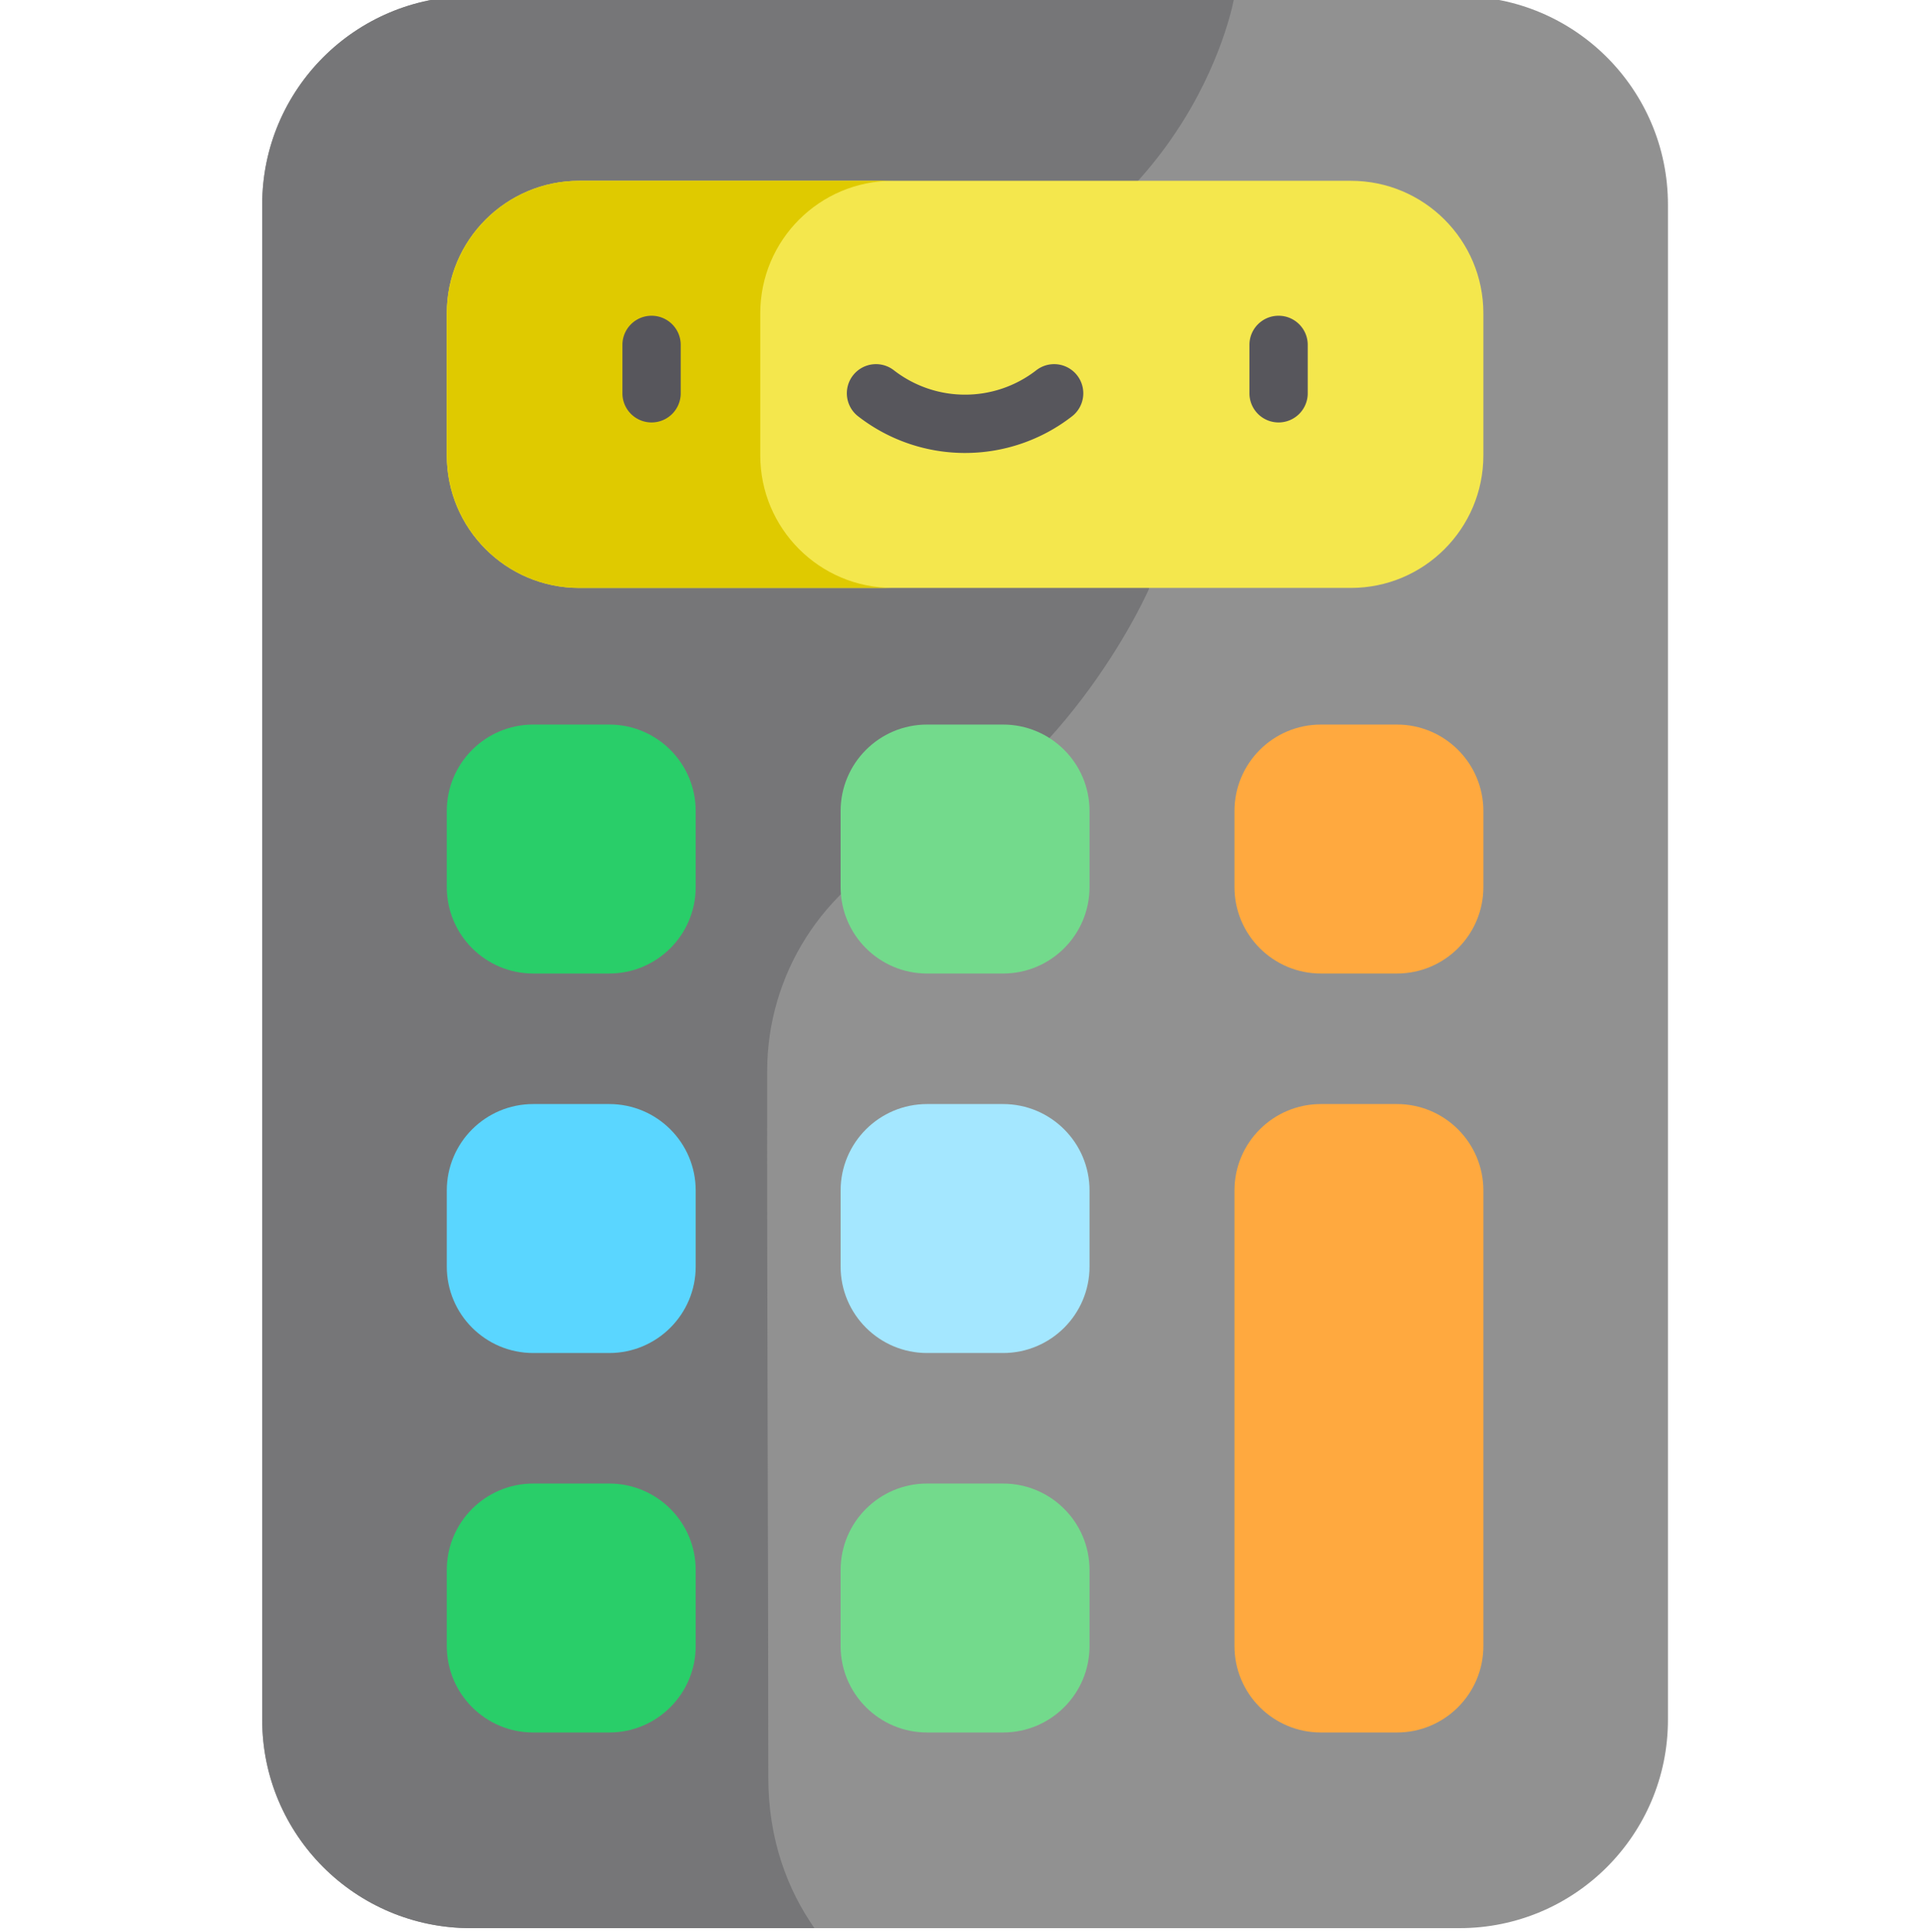 <svg viewBox="-69 1 511 511.999" xmlns="http://www.w3.org/2000/svg">
  <path
    d="M.5 456.773V55.227C.5 24.727 25.227 0 55.727 0h262.117c30.5 0 55.226 24.727 55.226 55.227v401.546c0 30.5-24.726 55.227-55.226 55.227H55.727C25.227 512 .5 487.273.5 456.773zm0 0"
    fill="#919191" />
  <path
    d="M258.18 0H55.727C25.227 0 .5 24.727.5 55.227v401.546C.5 487.273 25.227 512 55.727 512h91.117c-7.063-10.18-12.215-23.32-12.215-39.996 0-56.754-.387-136.188-.293-187.266.047-25.465 14.746-48.554 37.7-59.574 42.921-20.605 63.55-68.207 63.55-68.207s-54.34-72.918-55.606-74.473C248.543 59.738 258.18 0 258.18 0zm0 0"
    fill="#767678" />
  <path
    d="M289.035 156.813h-204.5c-19.398 0-35.12-15.727-35.12-35.125V84.035c0-19.394 15.722-35.12 35.12-35.12h204.5c19.395 0 35.121 15.726 35.121 35.12v37.653c0 19.398-15.726 35.124-35.12 35.124zm0 0"
    fill="#f4e74d" />
  <path
    d="M132.504 121.688V84.035c0-19.394 15.723-35.12 35.121-35.12h-83.09c-19.398 0-35.12 15.726-35.12 35.12v37.653c0 19.398 15.722 35.124 35.12 35.124h83.09c-19.398 0-35.121-15.726-35.121-35.125zm0 0"
    fill="#dfca00" />
  <path
    d="M301.242 259.004h-20.144c-12.657 0-22.918-10.258-22.918-22.914v-20.145c0-12.656 10.257-22.918 22.918-22.918h20.144c12.653 0 22.914 10.262 22.914 22.918v20.145c0 12.656-10.261 22.914-22.914 22.914zm0 0"
    fill="#ffa93f" />
  <path
    d="M196.855 259.004h-20.144c-12.656 0-22.914-10.258-22.914-22.914v-20.145c0-12.656 10.258-22.918 22.914-22.918h20.144c12.657 0 22.918 10.262 22.918 22.918v20.145c0 12.656-10.261 22.914-22.918 22.914zm0 0"
    fill="#73da8c" />
  <path
    d="M196.855 359.578h-20.14c-12.656 0-22.918-10.262-22.918-22.918v-20.144c0-12.657 10.258-22.918 22.918-22.918h20.14c12.657 0 22.918 10.261 22.918 22.918v20.144c0 12.656-10.261 22.918-22.918 22.918zm0 0"
    fill="#a4e7ff" />
  <path
    d="M196.855 460.148h-20.144c-12.656 0-22.914-10.257-22.914-22.914V417.09c0-12.656 10.258-22.918 22.914-22.918h20.144c12.657 0 22.918 10.258 22.918 22.918v20.144c0 12.657-10.261 22.914-22.918 22.914zm0 0"
    fill="#73da8c" />
  <path
    d="M92.473 359.578H72.328c-12.656 0-22.914-10.262-22.914-22.918v-20.144c0-12.657 10.258-22.918 22.914-22.918h20.145c12.656 0 22.918 10.261 22.918 22.918v20.144c0 12.656-10.262 22.918-22.918 22.918zm0 0"
    fill="#5ad6ff" />
  <path
    d="M92.473 259.004H72.328c-12.656 0-22.914-10.258-22.914-22.914v-20.145c0-12.656 10.258-22.918 22.914-22.918h20.145c12.656 0 22.918 10.262 22.918 22.918v20.145c0 12.656-10.262 22.914-22.918 22.914zm0 0M92.473 460.148H72.328c-12.656 0-22.914-10.257-22.914-22.914V417.09c0-12.656 10.258-22.918 22.914-22.918h20.145c12.656 0 22.918 10.258 22.918 22.918v20.144c0 12.657-10.262 22.914-22.918 22.914zm0 0"
    fill="#29ce69" />
  <path
    d="M301.242 460.148h-20.144c-12.657 0-22.918-10.257-22.918-22.914V316.516c0-12.657 10.257-22.918 22.918-22.918h20.144c12.653 0 22.914 10.261 22.914 22.918v120.718c0 12.657-10.261 22.914-22.914 22.914zm0 0"
    fill="#ffa93f" />
  <g fill="#57565c">
    <path
      d="M269.875 112.957a7.726 7.726 0 01-7.727-7.727V92.402c0-4.265 3.457-7.722 7.727-7.722s7.727 3.457 7.727 7.722v12.828a7.726 7.726 0 01-7.727 7.727zm0 0M103.695 112.957a7.726 7.726 0 01-7.726-7.727V92.402a7.723 7.723 0 017.726-7.722 7.725 7.725 0 017.727 7.722v12.828a7.729 7.729 0 01-7.727 7.727zm0 0M186.785 121.047c-10 0-20-3.238-28.344-9.711a7.721 7.721 0 01-1.37-10.84 7.724 7.724 0 0110.84-1.367 30.788 30.788 0 0037.745 0 7.724 7.724 0 0110.84 1.367 7.724 7.724 0 01-1.367 10.84 46.17 46.17 0 01-28.344 9.71zm0 0" />
  </g>
</svg>
